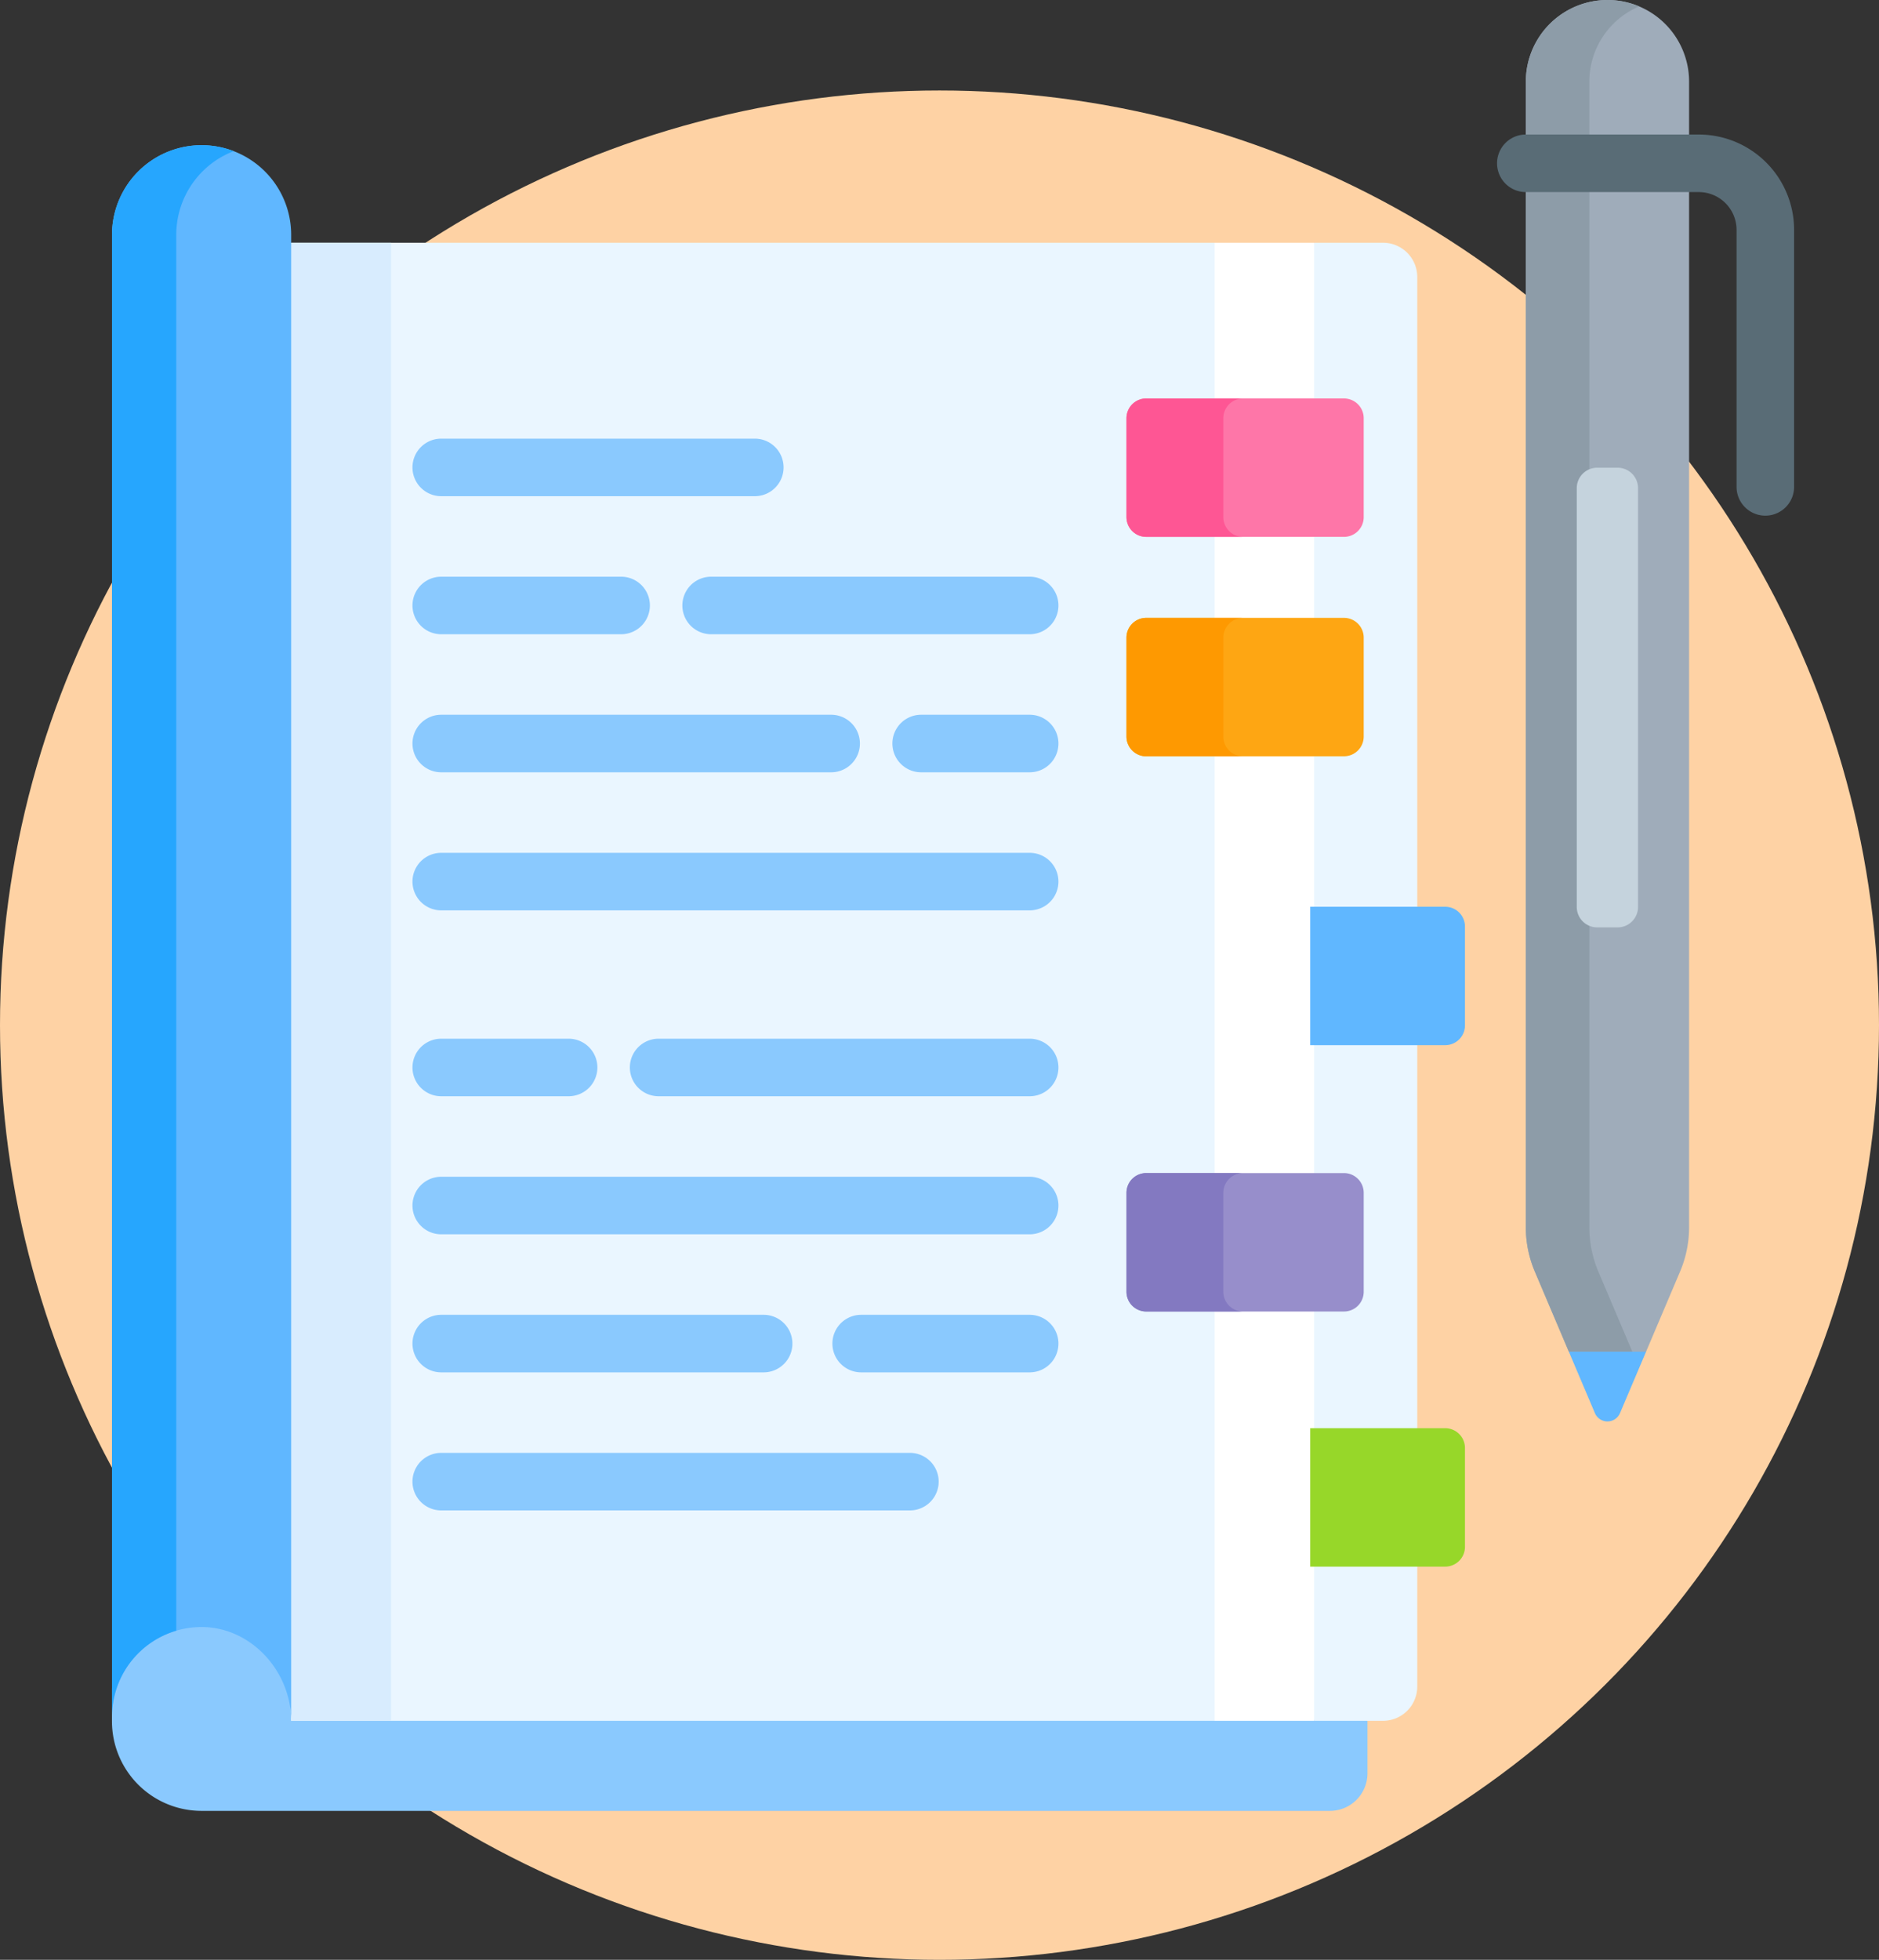 <svg id="features04" xmlns="http://www.w3.org/2000/svg" width="184" height="191.858" viewBox="0 0 184 191.858">
  <rect x="0" y="0" width="184" height="191.858" fill="#333333" stroke="none"/>
  <g id="Group_924" data-name="Group 924">
    <g id="Group_916" data-name="Group 916" transform="translate(0 0)">
      <g id="Group_893" data-name="Group 893" transform="translate(0 8.878)">
        <ellipse id="Ellipse_22" data-name="Ellipse 22" cx="92" cy="91.5" rx="92" ry="91.5" transform="translate(0 -0.02)" fill="#fed2a4"/>
      </g>
      <g id="Group_894" data-name="Group 894" transform="translate(149.415)">
        <path id="Path_630" data-name="Path 630" d="M424.857,13.547V7.994a7.994,7.994,0,0,0-15.988,0v5.553Z" transform="translate(-408.869)" fill="#9facba"/>
        <path id="Path_631" data-name="Path 631" d="M408.868,49.069V150.781a11.109,11.109,0,0,0,.883,4.339l3.331,7.844.567.376h6.426l.567-.376,3.331-7.844a11.1,11.1,0,0,0,.883-4.339V49.069Z" transform="translate(-408.868 -30.639)" fill="#9facba"/>
      </g>
      <path id="Path_632" data-name="Path 632" d="M162.594,432.268H58.152l-.012-.3a9.508,9.508,0,0,0-9.121-8.881,9.163,9.163,0,0,0-8.4,5.518l-.376.834v3.246a8.773,8.773,0,0,0,8.773,8.773H159.513a3.673,3.673,0,0,0,3.672-3.673v-5.141Z" transform="translate(-29.279 -264.182)" fill="#8ac9fe"/>
      <g id="Group_895" data-name="Group 895" transform="translate(128.302 23.763)">
        <path id="Path_633" data-name="Path 633" d="M359.782,63.27h-6.753l-.376,2.078V205.616l.376,2.352h6.753a3.354,3.354,0,0,0,3.354-3.354V66.624a3.354,3.354,0,0,0-3.354-3.354Z" transform="translate(-352.654 -63.27)" fill="#eaf6ff"/>
      </g>
      <path id="Path_634" data-name="Path 634" d="M327.109,63.27l-.376,2.188V205.736l.376,2.232h9.735V63.27Z" transform="translate(-208.167 -39.507)" fill="#fff"/>
      <g id="Group_915" data-name="Group 915" transform="translate(10.967 14.214)">
        <path id="Path_635" data-name="Path 635" d="M86.338,63.27l-.376.65V198.811l.376,9.157h90.43V63.27Z" transform="translate(-68.792 -53.721)" fill="#eaf6ff"/>
        <path id="Path_636" data-name="Path 636" d="M86.338,63.27l-.376.65V198.811l.376,9.157h9.779V63.27Z" transform="translate(-68.792 -53.721)" fill="#d8ecfe"/>
        <path id="Path_637" data-name="Path 637" d="M365.874,372.262h-13.22v13.55h13.22a1.934,1.934,0,0,0,1.933-1.934V374.2A1.934,1.934,0,0,0,365.874,372.262Z" transform="translate(-235.319 -246.66)" fill="#97d729"/>
        <path id="Path_638" data-name="Path 638" d="M365.874,236.344h-13.22v13.55h13.22a1.934,1.934,0,0,0,1.933-1.934v-9.683A1.934,1.934,0,0,0,365.874,236.344Z" transform="translate(-235.319 -161.791)" fill="#60b7ff"/>
        <g id="Group_896" data-name="Group 896" transform="translate(99.343 24.793)">
          <path id="Path_639" data-name="Path 639" d="M326.046,117.407H306.684a1.934,1.934,0,0,1-1.934-1.933V105.79a1.934,1.934,0,0,1,1.934-1.933h19.362a1.934,1.934,0,0,1,1.934,1.933v9.683A1.933,1.933,0,0,1,326.046,117.407Z" transform="translate(-304.75 -103.857)" fill="#fe76a8"/>
        </g>
        <path id="Path_640" data-name="Path 640" d="M314.234,115.473v-9.683a1.934,1.934,0,0,1,1.933-1.933h-9.483a1.934,1.934,0,0,0-1.934,1.933v9.683a1.934,1.934,0,0,0,1.934,1.934h9.483A1.933,1.933,0,0,1,314.234,115.473Z" transform="translate(-205.407 -79.063)" fill="#fe5694"/>
        <g id="Group_897" data-name="Group 897" transform="translate(99.343 46.275)">
          <path id="Path_641" data-name="Path 641" d="M326.046,174.6H306.684a1.934,1.934,0,0,1-1.934-1.934v-9.683a1.934,1.934,0,0,1,1.934-1.934h19.362a1.934,1.934,0,0,1,1.934,1.934v9.683A1.933,1.933,0,0,1,326.046,174.6Z" transform="translate(-304.75 -161.052)" fill="#fea613"/>
        </g>
        <path id="Path_642" data-name="Path 642" d="M314.234,172.669v-9.683a1.934,1.934,0,0,1,1.933-1.934h-9.483a1.934,1.934,0,0,0-1.934,1.934v9.683a1.934,1.934,0,0,0,1.934,1.934h9.483A1.933,1.933,0,0,1,314.234,172.669Z" transform="translate(-205.407 -114.777)" fill="#fe9901"/>
        <g id="Group_898" data-name="Group 898" transform="translate(99.343 100.628)">
          <path id="Path_643" data-name="Path 643" d="M326.046,319.32H306.684a1.934,1.934,0,0,1-1.934-1.934V307.7a1.934,1.934,0,0,1,1.934-1.934h19.362a1.934,1.934,0,0,1,1.934,1.934v9.683A1.933,1.933,0,0,1,326.046,319.32Z" transform="translate(-304.75 -305.77)" fill="#978ecb"/>
        </g>
        <path id="Path_644" data-name="Path 644" d="M314.234,317.387V307.7a1.933,1.933,0,0,1,1.933-1.933h-9.483a1.934,1.934,0,0,0-1.934,1.933v9.683a1.934,1.934,0,0,0,1.934,1.934h9.483A1.934,1.934,0,0,1,314.234,317.387Z" transform="translate(-205.407 -205.142)" fill="#8379c1"/>
        <path id="Path_645" data-name="Path 645" d="M49.019,37.846a8.773,8.773,0,0,0-8.773,8.773V191.685a8.773,8.773,0,0,1,8.773-8.773c4.845,0,8.773,4.336,8.773,9.181V46.619a8.773,8.773,0,0,0-8.773-8.773Z" transform="translate(-40.246 -37.846)" fill="#60b7ff"/>
        <g id="Group_899" data-name="Group 899">
          <path id="Path_646" data-name="Path 646" d="M46.539,46.618a8.775,8.775,0,0,1,5.627-8.19,8.773,8.773,0,0,0-11.919,8.189V191.684a8.776,8.776,0,0,1,6.293-8.415Z" transform="translate(-40.246 -37.845)" fill="#26a6fe"/>
        </g>
        <g id="Group_914" data-name="Group 914" transform="translate(29.424 28.727)">
          <g id="Group_906" data-name="Group 906" transform="translate(0 58.743)">
            <g id="Group_900" data-name="Group 900" transform="translate(21.288)">
              <path id="Path_647" data-name="Path 647" d="M214.419,276.371H178.085a2.817,2.817,0,1,1,0-5.634h36.334a2.817,2.817,0,0,1,0,5.634Z" transform="translate(-175.268 -270.737)" fill="#8ac9fe"/>
            </g>
            <g id="Group_901" data-name="Group 901" transform="translate(0)">
              <path id="Path_648" data-name="Path 648" d="M133.88,276.371H121.407a2.817,2.817,0,0,1,0-5.634H133.88a2.817,2.817,0,0,1,0,5.634Z" transform="translate(-118.59 -270.737)" fill="#8ac9fe"/>
            </g>
            <g id="Group_902" data-name="Group 902" transform="translate(0 13.515)">
              <path id="Path_649" data-name="Path 649" d="M179.028,312.355H121.406a2.817,2.817,0,0,1,0-5.634h57.622a2.817,2.817,0,0,1,0,5.634Z" transform="translate(-118.589 -306.721)" fill="#8ac9fe"/>
            </g>
            <g id="Group_903" data-name="Group 903" transform="translate(41.119 27.03)">
              <path id="Path_650" data-name="Path 650" d="M247.39,348.34h-16.5a2.817,2.817,0,1,1,0-5.634h16.5a2.817,2.817,0,0,1,0,5.634Z" transform="translate(-228.07 -342.706)" fill="#8ac9fe"/>
            </g>
            <g id="Group_904" data-name="Group 904" transform="translate(0 27.03)">
              <path id="Path_651" data-name="Path 651" d="M152.977,348.34H121.406a2.817,2.817,0,0,1,0-5.634h31.571a2.817,2.817,0,1,1,0,5.634Z" transform="translate(-118.589 -342.706)" fill="#8ac9fe"/>
            </g>
            <g id="Group_905" data-name="Group 905" transform="translate(0 40.545)">
              <path id="Path_652" data-name="Path 652" d="M167.3,384.324H121.406a2.817,2.817,0,0,1,0-5.634H167.3a2.817,2.817,0,0,1,0,5.634Z" transform="translate(-118.589 -378.69)" fill="#8ac9fe"/>
            </g>
          </g>
          <g id="Group_913" data-name="Group 913" transform="translate(0)">
            <g id="Group_907" data-name="Group 907" transform="translate(0 40.546)">
              <path id="Path_653" data-name="Path 653" d="M179.028,227.92H121.406a2.817,2.817,0,0,1,0-5.634h57.622a2.817,2.817,0,0,1,0,5.634Z" transform="translate(-118.589 -222.286)" fill="#8ac9fe"/>
            </g>
            <g id="Group_908" data-name="Group 908" transform="translate(46.996 27.03)">
              <path id="Path_654" data-name="Path 654" d="M257.159,191.935H246.533a2.817,2.817,0,1,1,0-5.634h10.626a2.817,2.817,0,0,1,0,5.634Z" transform="translate(-243.716 -186.301)" fill="#8ac9fe"/>
            </g>
            <g id="Group_909" data-name="Group 909" transform="translate(0 27.03)">
              <path id="Path_655" data-name="Path 655" d="M159.587,191.935H121.406a2.817,2.817,0,1,1,0-5.634h38.181a2.817,2.817,0,0,1,0,5.634Z" transform="translate(-118.589 -186.301)" fill="#8ac9fe"/>
            </g>
            <g id="Group_910" data-name="Group 910" transform="translate(26.429 13.515)">
              <path id="Path_656" data-name="Path 656" d="M222.967,155.95H191.775a2.817,2.817,0,1,1,0-5.634h31.193a2.817,2.817,0,1,1,0,5.634Z" transform="translate(-188.958 -150.316)" fill="#8ac9fe"/>
            </g>
            <g id="Group_911" data-name="Group 911" transform="translate(0 13.515)">
              <path id="Path_657" data-name="Path 657" d="M139.022,155.95H121.407a2.817,2.817,0,0,1,0-5.634h17.615a2.817,2.817,0,1,1,0,5.634Z" transform="translate(-118.59 -150.316)" fill="#8ac9fe"/>
            </g>
            <g id="Group_912" data-name="Group 912" transform="translate(0)">
              <path id="Path_658" data-name="Path 658" d="M152.113,119.966H121.407a2.817,2.817,0,0,1,0-5.634h30.706a2.817,2.817,0,0,1,0,5.634Z" transform="translate(-118.59 -114.332)" fill="#8ac9fe"/>
            </g>
          </g>
        </g>
      </g>
    </g>
    <g id="Group_923" data-name="Group 923" transform="translate(146.598)">
      <g id="Group_917" data-name="Group 917" transform="translate(2.817)">
        <path id="Path_659" data-name="Path 659" d="M415.089,13.547V7.994A8,8,0,0,1,419.973.628a8,8,0,0,0-11.1,7.366v5.553Z" transform="translate(-408.869 0)" fill="#8d9ca8"/>
        <path id="Path_660" data-name="Path 660" d="M415.089,150.781V49.069h-6.221V150.781a11.109,11.109,0,0,0,.883,4.339l3.331,7.844H419.3l-3.33-7.844A11.1,11.1,0,0,1,415.089,150.781Z" transform="translate(-408.868 -30.639)" fill="#8d9ca8"/>
      </g>
      <g id="Group_921" data-name="Group 921" transform="translate(7.031 45.79)">
        <g id="Group_920" data-name="Group 920">
          <g id="Group_918" data-name="Group 918" transform="translate(0 86.535)">
            <path id="Path_661" data-name="Path 661" d="M422.641,358.334a1.333,1.333,0,0,0,2.453,0l2.554-6.015h-7.561Z" transform="translate(-420.087 -352.319)" fill="#60b7ff"/>
          </g>
          <g id="Group_919" data-name="Group 919" transform="translate(0.785)">
            <path id="Path_662" data-name="Path 662" d="M428.168,123.914v41a2,2,0,0,1-2,2h-2a2,2,0,0,1-2-2v-41a2,2,0,0,1,2-2h2A2,2,0,0,1,428.168,123.914Z" transform="translate(-422.178 -121.917)" fill="#c5d3dd"/>
          </g>
        </g>
      </g>
      <g id="Group_922" data-name="Group 922" transform="translate(0 13.171)">
        <path id="Path_663" data-name="Path 663" d="M427.639,72.378a2.817,2.817,0,0,1-2.817-2.817V44.394a3.7,3.7,0,0,0-3.693-3.693H404.185a2.817,2.817,0,1,1,0-5.634h16.944a9.337,9.337,0,0,1,9.327,9.326V69.561A2.817,2.817,0,0,1,427.639,72.378Z" transform="translate(-401.368 -35.068)" fill="#596c76"/>
      </g>
    </g>
  </g>
</svg>
